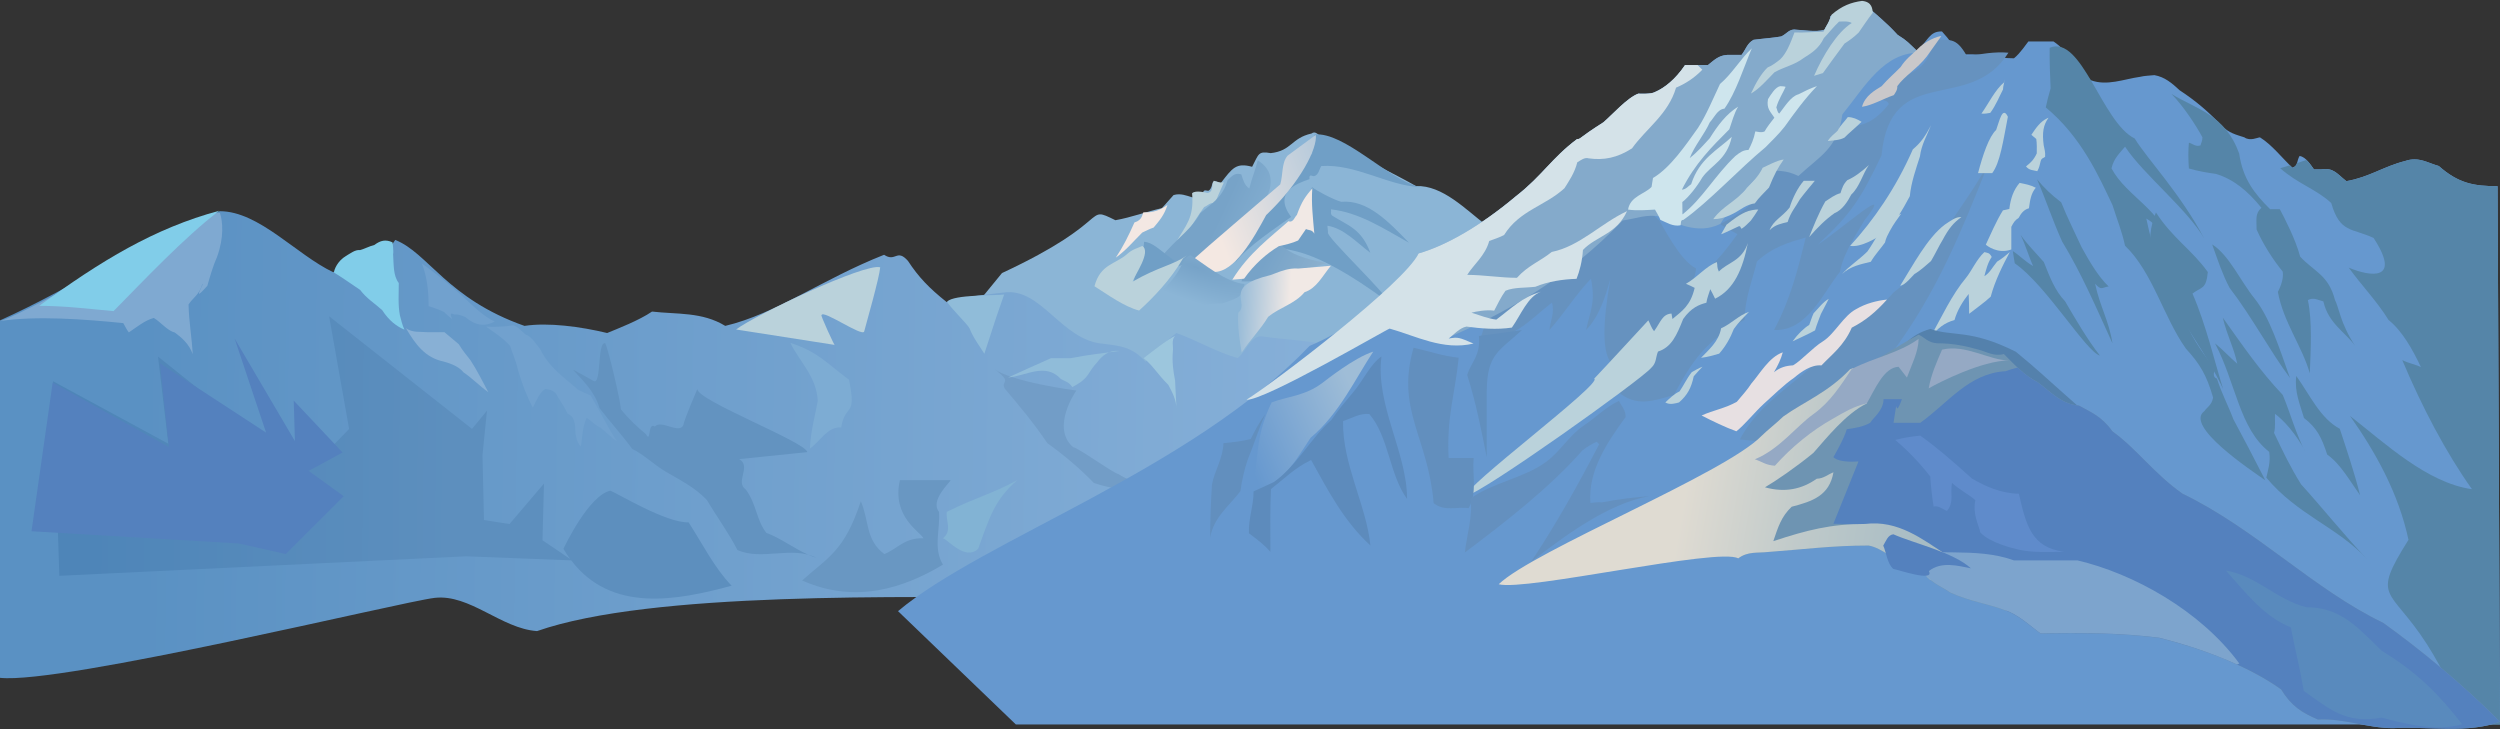 <svg width="1440" height="420" viewBox="0 0 1440 420" fill="none" xmlns="http://www.w3.org/2000/svg">
<rect x="0" y="0" width="1440" height="420" fill="#333333" stroke="none"/>
<path d="M577.139 157.288C642.475 126.844 623.938 117.743 642.475 126.844C651.404 125.277 660.823 121.776 669.22 119.888C671.92 117.078 673.906 114.54 675.964 112.364C679.967 111.175 683.269 112.62 686.891 113.723C690.07 111.081 689.795 112.366 692.92 110.885C693.622 108.723 695.143 110.166 696.235 109.808C697.99 108.605 698.113 106.019 698.642 104.975C700.31 103.674 701.802 105.225 703.247 105.361C709.755 96.913 711.938 93.518 721.226 96.07C725.077 88.695 724.649 86.893 731.93 88.202C744.019 86.885 743.724 79.503 755.429 76.905C757.86 75.012 759.373 78.138 761.282 78.707C780.415 88.859 806.255 101.735 815.601 107.172C830.967 106.567 844.378 120.843 856.324 129.888C833.427 225.822 680.755 331.183 620.795 217.627C610.538 198.19 538.895 198.976 554.525 184.951L577.139 157.288Z" fill="#8BB5D6"/>
<path d="M699.146 104.091C703.317 105.723 703.907 104.936 704.93 105.11C703.07 109.107 701.45 113.189 699.706 117.176C697.295 116.178 695.495 118.647 693.609 119.232C687.646 127.265 684.748 134.452 677.169 139.947C683.047 129.61 687.894 125.667 686.644 111.328C688.629 109.211 695.503 111.186 695.58 111.179C699.447 110.211 697.496 106.494 699.146 104.091Z" fill="#BAD2DB"/>
<path d="M672.467 118.028C670.617 123.916 667.936 126.934 664.5 131.069C662.239 131.792 660.095 132.977 657.933 133.954C652.159 139.711 648.775 143.999 642.691 148.418C646.906 142.113 650.07 135.743 653.436 128.147C658.233 126.73 657.919 123.133 658.62 122.283C664.032 122.599 668.094 121.194 672.467 118.028Z" fill="#F3E8E3"/>
<path d="M724.468 92.372C723.096 97.956 720.845 103.248 719.604 108.558C716.773 106.756 715.935 103.362 715.022 100.447C711.088 99.319 709.757 101.379 707.098 103.765C704.14 114.267 697.114 117.665 691.329 122.845C684.902 134.438 674.527 138.968 664.387 154.195C682.386 162.45 755.197 111.547 724.468 92.372Z" fill="url(#paint0_linear)"/>
<path d="M658.94 139.278C659.53 143.377 652.02 161.211 652.687 165.304C656.63 167.429 675.525 151.753 676.728 150.44C667.571 143.621 663.801 139.484 658.94 139.278Z" fill="#709FC6"/>
<path d="M757.18 77.436C756.938 81.765 755.682 84.239 755.756 88.645C741.613 98.39 734.7 115.962 724.015 128.926C722.377 133.692 712.455 148.742 711.476 151.297C718.113 142.102 736.012 130.558 743.659 124.953C733.327 110.881 746.448 105.849 754.272 103.17C753.834 99.478 756.176 101.901 756.986 101.41C759.428 100.987 760.091 97.041 761.054 95.644C780.888 94.281 799.341 106.857 817.352 107.702C798.66 102.608 774.367 75.937 757.18 77.436Z" fill="#709FC6"/>
<path d="M772.535 116.235C767.575 114.882 758.213 109.709 755.724 107.825C746.944 128.87 744.273 124.9 736.091 141.69C741.917 145.857 753.371 139.92 798.998 173.556C801.653 172.011 762.966 135.773 764.926 133.816L764.594 130.01C774.065 131.548 781.103 139.392 789.316 145.611C784.196 131.767 776.441 129.922 767.547 124.341C766.068 123.367 766.94 121.819 766.638 120.585C782.911 122.37 797.052 131.697 811.592 139.833C799.499 127.333 787.569 114.924 772.535 116.235Z" fill="#709FC6"/>
<path d="M757.9 77.688C758.944 85.215 749.272 104.92 729.309 123.893C722.008 137.454 710.934 157.07 699.118 156.63C698.308 156.228 690.205 158.826 687.485 159.169L684.17 152.26C698.97 138.938 721.025 120.413 737.414 106.217C739.113 100.815 738.033 93.764 741.699 89.609L757.9 77.688Z" fill="url(#paint1_linear)"/>
<path d="M736.876 140.466C722.239 147.206 719.393 151.447 715.051 162.071C725.564 162.677 742.813 158.336 763.955 151.553C751.012 148.847 744.54 147.047 736.876 140.466Z" fill="url(#paint2_linear)"/>
<path d="M755.895 108.44C755.218 117.115 756.29 125.848 757.054 134.607C755.673 132.101 753.834 132.787 752.248 131.927C750.734 134.108 749.219 136.289 747.71 138.522C744.171 140.144 740.179 141.018 736.606 141.802C729.576 146.041 722.445 152.231 716.582 160.518L709.815 161.109C719.316 145.675 731.894 136.644 742.168 127.395C744.905 128.575 745.774 124.768 746.974 123.876C749.936 115.632 751.97 113.195 755.895 108.44Z" fill="#F1E9E5"/>
<path d="M716.85 163.594C705.594 162.475 693.1 151.586 685.805 147.021C682.587 147.88 681.541 150.545 680.113 153.717C674.527 164.291 666.07 169.495 659.002 179.515C676.702 182.122 686.621 174.585 704.15 174.789C715.012 170.952 715.127 170.942 716.85 163.594Z" fill="url(#paint3_radial)"/>
<path d="M657.987 141.673C663.283 145.099 653.591 158.343 652.38 162.231C667.388 153.514 675.77 152.783 683.532 147.167L681.395 148.878C674.573 160.821 663.877 171.893 656.118 178.874C647.314 176.543 638.118 169.727 630.412 164.882C633.819 151.976 642.566 152.317 649.283 146.267C652.154 143.652 655.04 142.981 657.987 141.673Z" fill="#BAD2DB"/>
<path d="M743.589 154.8C745.007 154.624 746.434 154.552 747.957 154.682L766.604 153.055C761.593 159.114 758.364 166.068 751.43 168.301C745.786 175.098 737.379 176.882 730.468 182.476C725.552 190.522 720.388 195.281 715.185 203.142C714.183 196.978 712.624 187.552 713.18 180.149C720.275 174.434 703.659 165.165 731.782 158.457C735.647 157.016 739.378 155.378 743.589 154.8Z" fill="url(#paint4_linear)"/>
<path d="M126.589 121.651C149.18 121.651 170.684 146.71 191.899 156.777C206.779 149.259 220.827 149.734 227.643 138.199C246.522 145.544 257.402 171.985 302.105 187.711C315.705 185.637 334.296 188.1 349.72 191.816C355.672 189.353 368.055 184.6 375.575 179.459C389.911 181.144 404.375 179.545 417.75 187.711C447.158 180.712 473.717 160.751 509.236 146.753C515.924 151.246 516.532 142.951 522.996 150.296C528.98 159.455 535.092 165.893 545.299 174.015C549.107 171.466 577.971 168.528 577.971 168.528C599.762 165.201 611.282 196.136 635.41 197.994C643.921 199.16 651.697 199.247 659.889 208.32C663.985 204.172 671.345 196.525 677.585 191.816C689.392 195.963 700.816 202.919 712.944 206.246C718.128 201.969 720.912 192.334 727.919 193.89C738.223 195.445 749.743 195.747 760.559 197.994C768.847 199.117 787.918 235.582 797.71 231.477C797.71 231.477 809.07 222.448 819.469 225.299C837.965 225.299 853.805 203.611 876.172 206.289C879.34 205.598 882.796 208.492 885.708 204.215C904.812 204.215 924.715 201.364 940.107 214.498C950.027 210.005 956.81 208.104 964.586 202.141C975.178 198.944 985.354 196.395 995.882 206.246C1004.84 202.185 1010.51 196.438 1020.36 204.172C1028.87 206.332 1050.76 217.695 1063.88 210.35C1071.56 240.421 1089.03 269.411 1100.62 292.828C922.219 273.343 779.822 344.068 601.618 344.068C521.012 344.068 375.063 340.526 309.337 363.51C288.729 362.085 270.586 342.038 250.362 344.371C231.387 346.574 35.455 394.315 -0 390.427V184.557C41.087 166.152 85.182 137.075 126.589 121.651Z" fill="url(#paint5_linear)"/>
<path d="M506.996 153.968C506.548 159.844 499.124 185.81 497.78 190.908C496.916 194.365 473.621 177.947 473.237 181.576C471.765 179.761 481.429 201.148 480.885 198.685L423.99 189.785C435.094 181.317 498.292 151.376 506.996 153.968Z" fill="#BAD2DB"/>
<path d="M125.021 147.963C122.717 153.147 121.053 158.937 119.421 164.64C109.885 175.355 117.565 163.862 116.605 163.43C114.749 169.954 111.485 171.034 108.605 175.354C108.797 185.205 110.493 194.321 111.005 203.999C108.861 197.821 104.189 194.149 100.605 191.47C96.573 190.649 92.541 185.464 88.606 183.131C83.486 184.471 78.718 188.446 74.206 191.47C72.926 189.915 72.094 187.884 71.006 186.112C48.542 183.866 21.151 181.792 0.128 184.903C17.311 180.021 122.685 118.368 126.717 122.775C128.253 127.397 129.181 136.6 125.021 147.963Z" fill="#7FA9D1"/>
<path d="M207.419 166.973C211.195 171.985 216.122 174.966 220.186 178.681C223.962 184.644 228.602 188.1 232.954 189.871C231.738 187.409 231.034 184.211 230.33 181.576C229.21 175.787 229.69 169.22 229.69 163.041C226.426 158.678 226.842 152.802 226.426 146.451C226.81 144.593 226.106 139.841 226.106 139.625C222.202 137.724 219.098 138.501 215.642 141.093C212.699 141.828 210.235 143.254 207.451 144.031C204.539 143.729 201.883 145.932 199.259 147.445C194.395 150.339 192.411 155.351 192.379 156.949C197.755 160.319 202.683 163.776 207.419 166.973Z" fill="#81CDE9"/>
<path d="M285.018 185.205C278.746 182.527 272.442 176.219 266.714 170.861C258.746 163.819 250.778 157.209 242.971 151.765C245.946 159.11 246.874 167.405 246.874 176.349C249.914 177.256 253.498 178.552 255.834 179.762C257.338 181.317 259.098 182.656 260.506 183.866C257.978 178.466 261.786 181.619 262.074 181.144C264.058 180.971 266.138 181.879 267.898 182.527C273.85 187.668 279.29 188.23 285.018 185.205Z" fill="#71A1CE"/>
<path d="M295.833 187.366C298.329 188.23 300.537 190.908 302.777 192.723C306.041 193.544 308.665 198.167 311.097 200.975C316.473 212.122 325.305 217.609 332.984 224.522C335.32 225.688 338.168 226.898 340.184 227.805C345.336 236.403 350.072 246.253 355.416 254.246C352.248 252.086 348.92 248.759 345.976 246.383C343.256 245.303 340.472 242.279 337.944 240.594C335.64 245.606 335.32 251.913 334.616 257.098C331.609 254.592 331.289 248.5 331.289 245.519C330.681 240.68 329.465 239.643 326.841 238.088C325.497 234.891 322.873 231.305 321.305 228.583C319.769 224.91 316.857 224.435 314.105 224.046C311.097 225.602 308.889 230.829 306.905 234.761C303.353 228.194 300.473 220.374 298.297 212.9C297.401 208.449 295.193 203.654 293.849 199.29C289.306 194.192 284.346 191.384 279.994 188.143C285.402 188.446 290.617 188.143 295.833 187.366Z" fill="#71A1CE"/>
<path d="M233.818 189.05C237.658 191.772 242.042 190.951 246.202 191.34C249.466 191.34 252.73 191.34 255.994 191.34C259.546 194.321 261.434 195.92 264.25 198.253C266.65 202.185 268.506 204.302 270.97 207.455C274.714 213.158 277.978 219.726 281.273 225.904C276.314 222.404 271.61 217.522 266.842 214.368C264.058 210.566 257.434 208.795 255.482 208.233C244.986 206.073 239.322 198.426 233.818 189.05Z" fill="#88B0D5"/>
<path d="M676.849 193.5C674.513 196.05 675.985 199.506 675.569 202.487C675.025 208.536 675.921 214.584 676.849 219.164C677.041 224.133 677.553 233.162 677.713 235.841C677.585 230.181 675.153 225.861 672.977 221.713C666.193 214.93 664.497 210.955 658.737 206.289C665.041 201.493 672.721 195.315 676.849 193.5Z" fill="#9CC6DD"/>
<path d="M578.387 169.651L573.779 182.915L566.995 203.74C564.275 199.376 560.435 194.364 558.483 189.18C557.363 186.674 546.067 175.959 545.619 173.713C549.235 169.565 573.939 170.299 578.387 169.651Z" fill="#90BCD9"/>
<path d="M424.759 316.806C419.447 306.48 412.887 297.71 407.191 288.032C400.087 280.514 390.999 276.151 383.48 271.701C377.272 268.071 369.976 261.202 364.184 258.61C358.136 250.314 351.32 242.926 345.304 235.063C342.425 224.867 334.457 218.084 329.945 212.856C333.689 214.887 337.881 217.09 341.785 219.38C346.616 222.534 343.833 196.309 348.664 197.734C350.392 201.277 357.592 231.434 357.592 235.711C362.168 241.414 367.32 246.167 372.088 250.098C375.032 255.801 372.984 242.797 377.208 245.692C380.888 241.501 391.191 250.271 393.591 244.871C393.943 241.976 401.655 224.089 401.655 224.089C401.751 230.786 464.054 254.548 465.014 260.424L425.783 264.442C433.046 268.676 423.159 277.576 429.591 281.983C435.958 290.667 435.414 299.136 441.43 306.956C451.126 310.455 460.182 318.275 470.39 321.343C455.99 314.171 438.902 323.157 424.759 316.806Z" fill="#6393C0"/>
<path d="M571.923 211.992C584.435 221.108 575.891 218.862 578.771 223.873C587.059 233.638 595.827 244.179 603.282 255.283C612.594 261.893 622.162 269.972 630.066 278.181C634.898 279.823 639.41 280.86 644.306 281.595C655.249 291.618 663.601 303.672 671.665 313.004C677.009 312.788 681.969 313.177 687.057 313.868C682.417 307.388 678.481 302.808 673.393 300.302C669.777 296.889 665.329 292.569 662.577 290.106H669.969C664.241 279.694 653.073 278.916 644.338 273.126C640.85 272.392 621.362 258.048 618.13 257.573C604.978 246.167 619.986 224.954 619.986 224.954C619.986 224.954 581.587 219.985 571.923 211.992Z" fill="#729DC7"/>
<path d="M644.657 202.185C638.833 201.45 634.737 204.95 631.986 208.665C629.906 210.826 628.21 213.418 626.514 216.053C623.986 219.596 620.594 221.368 617.618 222.966C615.922 220.115 613.234 219.553 611.122 218.343C602.034 208.536 590.93 216.615 580.691 217.436C588.882 213.591 597.234 210.005 605.33 206.332C609.106 206.332 612.85 206.332 616.626 206.332C626.29 204.388 636.017 203.351 644.657 202.185Z" fill="#90BCD9"/>
<path d="M489.045 218.775C493.621 241.155 486.901 231.866 484.533 246.167C476.629 245.606 472.181 254.506 466.518 258.351C466.838 248.457 470.07 236.835 471.03 230.959C470.39 216.831 460.118 207.845 455.254 197.476C471.158 202.747 475.637 208.709 489.045 218.775Z" fill="#7DACD3"/>
<path d="M723.504 283.582C723.76 283.193 729.231 273.083 731.919 272.219C733.775 274.034 735.151 276.065 736.655 277.879C738.767 277.534 740.847 276.929 742.959 276.453C752.687 281.854 762.095 293.217 769.743 301.296C773.71 305.444 779.182 307.301 783.406 309.807C777.294 307.863 771.535 304.753 765.551 302.722C759.887 303.111 755.599 298.229 751.887 294.21C748.815 292.439 747.087 294.599 744.527 295.636C742.927 295.939 741.359 294.686 739.791 294.21C738.127 303.111 741.647 311.363 743.471 320.479C741.327 313.393 737.679 307.647 734.543 302.03C732.879 299.481 732.399 296.241 731.375 293.519C727.248 290.236 726.192 287.73 723.504 283.582Z" fill="#93BDDA"/>
<path d="M585.938 276.583C572.435 288.119 569.683 299.222 563.411 316.115C555.987 323.158 546.291 310.974 543.123 310.023C548.659 305.746 544.627 299.87 545.363 294.815C563.699 285.829 570.643 284.835 585.938 276.583Z" fill="#82B3D4"/>
<path d="M189.564 182.181L271.866 247.031L280.506 236.533L277.914 262.196L278.778 299.525L293.466 301.858L313.337 278.527L312.473 311.19L328.377 321.948C327.033 320.133 325.753 318.232 324.537 316.115C325.209 314.733 339.128 285.31 351.576 282.632C356.152 284.403 383.704 301.296 396.631 300.864C404.631 313.22 411.479 327.132 421.431 337.372C390.071 345.84 352.152 353.228 329.017 322.769L268.41 320.436L34.175 331.669L30.559 219.596L96.958 255.586L91.006 205.382L175.836 273.127L201.084 247.074L189.564 182.181Z" fill="url(#paint6_linear)"/>
<path d="M135.101 194.926L153.277 249.191L92.126 209.27L97.31 257.53L30.335 220.374L18.144 306.005L137.533 313.047L164.572 319.139L197.979 285.829L177.788 271.225L197.34 260.64L169.18 230.743L169.884 254.117L135.101 194.926Z" fill="#5481BE"/>
<path d="M543.124 325.232C537.396 315.683 541.62 304.926 540.884 294.816C535.508 288.335 547.156 277.879 547.636 276.54C537.876 276.54 528.116 276.54 518.356 276.54C513.397 297.71 530.548 306.697 531.892 310.024C520.724 309.764 517.204 315.986 509.365 319.14C498.421 311.061 500.629 299.525 495.829 288.724C486.357 317.541 477.013 320.868 462.038 334.348C492.821 348.13 520.916 338.582 543.124 325.232Z" fill="#6997C2"/>
<path d="M126.237 121.392C105.79 137.119 82.814 161.529 65.407 179.2C50.591 177.904 37.919 176.175 22.592 176.175C58.239 150.123 88.926 131.459 126.237 121.392Z" fill="#81CDE9"/>
<path d="M585.128 417.289H1439.99L1438.61 107.242C1425.08 107.242 1416.09 105.672 1404.76 95.624C1398.13 93.785 1393.17 90.062 1385.4 92.708C1372.82 95.893 1364.69 102.038 1351.54 104.326C1346.26 100.244 1344.12 96.341 1337.02 97.553H1332.86C1330.78 94.637 1328.22 90.51 1324.57 89.793C1322.81 92.708 1323.77 95.534 1320.41 96.566C1314.55 91.094 1308.73 83.468 1301.75 79.117C1300.5 79.117 1296.06 81.494 1292.76 79.117C1288.09 77.592 1283.86 76.695 1279.64 72.343C1271.74 64 1264.47 57.9 1255.45 51.979C1251.07 47.897 1246.87 44.308 1240.92 43.277C1238.17 43.591 1235.35 43.59 1232.63 44.263C1223.35 45.564 1213.59 49.691 1204.28 46.192C1197.72 39.284 1190.46 28.967 1182.84 23.899H1168.32C1167.39 24.975 1163.68 30.717 1160.03 33.587C1149.56 33.587 1139.77 30.134 1128.92 31.659C1125.63 27.038 1122.88 22.732 1118.56 18.112C1111.23 17.933 1110.81 23.36 1104.09 29.192C1099.39 24.751 1098.75 23.63 1092.99 20.041C1086.01 12.415 1080.64 8.468 1074.33 2.592C1065.5 0.529 1060.41 5.552 1054.3 9.365C1054.08 12.774 1051.97 14.613 1050.85 17.125C1046.05 18.65 1037.69 17.125 1034.94 17.125C1030.62 16.273 1029.21 19.592 1025.95 20.983C1020.8 21.88 1015.33 22.194 1010.05 22.912C1006.24 25.065 1005.69 28.384 1003.13 31.614H994.847C989.791 31.883 987.167 34.799 983.775 37.445H970.656C965.056 45.789 958.656 50.723 953.376 52.965C951.168 54.401 943.84 53.908 943.712 53.953C937.28 56.33 928.353 66.512 923.681 70.415C908.481 80.104 910.721 80.103 908.481 80.103C893.601 91.273 888.578 101.096 873.218 113.028C852.738 130.253 832.675 141.646 817.219 145.953C805.315 171.386 774.5 190.764 754.309 199.242C685.766 271.012 566.409 310.665 517.258 352.022L585.128 417.289Z" fill="#6698CF"/>
<path d="M976.863 154.565C967.487 150.125 956.768 128.28 955.776 126.979C935.648 106.883 917.185 135.457 900.929 150.618C877.985 168.112 862.338 161.608 853.122 193.994C870.978 196.91 879.969 185.157 893.889 174.302C895.681 179.954 892.929 184.933 892.481 190.092C901.825 179.461 907.393 169.951 916.385 160.531C919.169 174.347 915.969 178.922 913.569 190.092C921.281 182.152 924.64 170.938 927.616 160.531C908.257 268.321 976.863 173.854 976.863 154.565Z" fill="#6692BF"/>
<path d="M1156.86 30.358C1148.48 29.64 1141.02 31.21 1132.96 32.332C1126.24 20.49 1123.04 23.719 1113.28 22.463C1111.68 43.052 1095.55 42.694 1083.74 50.05C1082.78 61.309 1086.14 55.702 1087.96 59.918C1079.58 70.684 1073.09 72.254 1062.65 73.734C1049.34 87.505 1035.33 95.714 1023.26 97.374C1018.4 99.213 1014.11 108.587 1010.59 115.136C1005.15 122.224 992.767 127.876 990.911 128.952C993.951 131.554 997.471 132.9 1000.77 134.873C987.615 153.309 981.791 156.898 967.008 168.381C944.512 185.516 941.632 194.757 931.84 225.528C942.592 234.903 952.832 230.686 964.192 227.502C977.503 202.023 986.623 194.442 1004.96 184.125C1004.8 171.969 1010.3 158.513 1012 150.618C1020.89 142.23 1031.26 139.314 1040.13 136.802C1035.61 154.879 1031.52 171.925 1021.85 190.046C1040.99 191.123 1050.27 168.246 1059.84 156.539C1061.66 145.325 1072 130.522 1073.89 126.979C1092.67 103.205 1059.93 132.81 1047.17 140.794C1066.14 123.256 1071.77 114.688 1083.74 89.524C1089.05 35.158 1134.52 66.153 1156.86 30.358Z" fill="#6692BF"/>
<path d="M1145.6 93.471C1135.52 112.445 1120.76 130.253 1113.24 144.742C1106.65 156.629 1094.97 165.106 1090.75 168.381C1080.19 180.627 1070.85 184.081 1061.21 190.047C1045.21 217.633 1017.12 225.169 1002.14 253.115C1014.56 254.281 1027.33 255.851 1038.72 259.036C1057.34 244.323 1073.44 218.71 1089.34 203.818C1115.42 169.099 1129.85 133.214 1145.6 93.471Z" fill="#6692BF"/>
<path d="M1071.2 2.143C1072.19 2.188 1073.24 2.323 1074.33 2.592C1080.64 8.468 1086.04 12.416 1092.99 20.041C1098.75 23.63 1099.39 24.751 1104.09 29.192C1104.57 28.788 1104.96 28.384 1105.37 27.981C1105.88 28.878 1106.4 29.73 1106.91 30.403C1085.28 29.282 1074.11 50.095 1061.21 65.884C1058.4 85.666 1048.45 89.613 1035.9 101.366C1028 97.598 1025.15 99.033 1017.63 97.418C1006.49 105.313 994.623 123.031 990.911 128.952C977.951 135.411 965.247 128.414 957.152 125.005C949.024 122.852 941.92 126.126 934.656 126.978C903.201 159.903 868.13 180.178 830.594 195.968C811.427 192.872 796.131 188.297 784.227 182.466C797.699 172.822 810.467 160.396 817.187 145.998C832.642 141.646 852.674 130.298 873.185 113.073C888.545 101.097 893.569 91.273 908.449 80.148C910.689 80.148 908.449 80.149 923.648 70.46C928.32 66.512 937.248 56.375 943.68 53.997C943.84 53.997 951.168 54.446 953.344 53.011C958.624 50.768 965.023 45.833 970.623 37.49H983.743C987.103 34.888 989.759 31.973 994.815 31.659H1003.1C1005.66 28.429 1006.21 25.065 1010.01 22.957C1015.29 22.239 1020.77 21.925 1025.92 21.028C1029.15 19.637 1030.56 16.318 1034.91 17.17C1037.66 17.17 1045.98 18.695 1050.81 17.17C1051.93 14.658 1054.05 12.819 1054.27 9.41C1059.65 6.046 1064.22 1.784 1071.2 2.143Z" fill="#84AACB"/>
<path d="M1179.1 68.2C1175.1 70.129 1172.63 73.807 1170.07 77.664C1171.16 78.651 1172.06 79.324 1172.89 80.042C1173.31 82.733 1173.18 85.559 1173.18 88.34C1171.51 91.974 1169.75 93.678 1166.97 95.831C1168.86 98.209 1171.03 97.939 1173.47 98.612C1174.55 96.773 1175 94.755 1175.45 92.691C1176.03 90.897 1177.15 91.121 1177.98 90.314C1178.2 87.667 1177.62 85.873 1177.15 83.585C1176.25 76.453 1176.86 72.147 1179.96 67.796L1179.1 68.2Z" fill="#BAD2DB"/>
<path d="M1143.83 140.912C1146.68 134.901 1149.63 127.724 1153.69 121.175C1154.91 120.906 1156.09 120.681 1157.37 120.367C1158.07 114.446 1159.71 109.512 1163.29 105.34C1166.71 106.058 1169.31 106.462 1172.6 108.122C1169.82 111.531 1169.37 115.029 1168.67 119.964C1165.56 120.816 1164.03 123.104 1162.75 125.481C1160.51 126.961 1159.87 128.083 1158.52 130.639C1158.52 134.99 1158.52 139.342 1158.52 143.693C1150.78 146.608 1144.19 141.36 1143.83 140.912Z" fill="#BAD2DB"/>
<path d="M1143 159.078C1144.03 155.086 1144.99 151.273 1147.23 147.999C1145.85 145.442 1144.99 145.756 1143 145.218C1138.65 149.165 1135.58 156.163 1132.57 159.841C1124.12 169.934 1118.3 182.763 1111.71 194.605C1116.09 188.908 1120.15 185.903 1125.79 184.333C1127.39 178.636 1130.71 173.343 1133.95 169.306C1134.14 173.118 1134.23 176.886 1134.23 180.744C1138.55 177.335 1142.84 174.419 1146.65 170.876C1149.11 161.59 1153.88 152.215 1157.66 145.173C1154.97 147.505 1153.18 148.941 1150.33 150.69C1147.45 154.144 1146.27 157.06 1143 159.078Z" fill="#BAD2DB"/>
<path d="M1154.55 47.252C1149.15 51.648 1145.31 59.856 1141.31 65.418C1143 65.688 1145.08 65.194 1146.39 65.015C1149.69 60.619 1151.8 55.146 1153.72 51.558C1153.82 49.405 1154.46 47.655 1154.84 45.637L1154.55 47.252Z" fill="#BAD2DB"/>
<path d="M1156.54 67.257C1153.43 60.709 1151.61 69.904 1149.79 74.838C1145.66 78.696 1142.14 89.058 1139.35 99.733C1142.07 99.733 1144.79 99.733 1147.51 99.733C1152.09 93.678 1153.82 81.208 1156.54 67.257Z" fill="#BAD2DB"/>
<path d="M1129.75 125.077C1126.62 124.629 1123 127.589 1120.15 129.429C1110.04 137.099 1101.72 153.068 1094.49 164.596C1097.47 164.192 1101.21 159.213 1102.65 157.867C1106.36 155.759 1109.02 153.068 1112.25 150.376C1114.62 146.429 1117.02 141.271 1119 138.131C1122.43 131.671 1125.27 128.217 1129.75 125.077Z" fill="#BAD2DB"/>
<path d="M1095.07 123.104C1092.09 124.181 1089.82 125.975 1087.16 127.455C1082.81 132.389 1079.83 138.894 1075.61 144.859C1070.59 149.839 1065.08 153.247 1060.96 157.913C1065.85 153.203 1072.12 152.171 1077.59 150.78C1080.09 146.519 1083.29 143.2 1085.75 139.701C1086.3 137.054 1087.55 134.901 1088.57 132.972C1090.84 128.801 1092.7 126.423 1095.07 123.104Z" fill="#BAD2DB"/>
<path d="M1112.28 72.147C1108.95 78.382 1106.62 81.97 1101.79 86.052C1091.99 108.436 1079.26 126.737 1065.66 141.629C1072.28 142.616 1080.54 137.009 1084.31 135.08C1091.1 129.428 1095.83 120.906 1100.06 113.011C1100.76 105.116 1103.8 96.683 1105.88 90.134C1106.71 83.316 1109.98 77.933 1112.28 72.147Z" fill="#BAD2DB"/>
<path d="M1118.2 20.787L1109.75 32.629C1104.31 39.626 1097.15 43.574 1092.83 49.629C1093.02 51.872 1091.64 53.487 1090.84 54.788C1084.51 56.986 1078.43 60.664 1072.51 61.516C1074.27 55.102 1079.99 52.007 1083.77 49.674C1087.42 45.458 1091.67 41.869 1094.78 38.595C1097.5 34.288 1100.95 31.642 1104.09 28.726C1108.86 23.478 1116.25 20.787 1118.2 20.787Z" fill="#C9C8CA"/>
<path d="M1072.25 70.173C1069.4 72.999 1064.38 77.171 1062.4 79.279C1059.32 80.894 1055.9 80.804 1052.8 81.253C1054.52 78.382 1056.6 77.216 1058.43 75.332C1060.41 71.653 1062.36 70.218 1064.35 67.437C1067.26 67.482 1069.79 68.603 1072.25 70.173Z" fill="#BAD2DB"/>
<path d="M1076.48 95.068C1072.41 98.747 1068.41 101.887 1064.06 103.77C1061.76 106.103 1061.08 108.211 1060.12 111.261C1056.73 112.159 1054.08 114.312 1051.39 116.016C1047.48 122.924 1044.54 130.37 1042.08 136.56C1046.78 131.133 1051.55 126.378 1056.73 122.745C1061.12 121.04 1064.38 115.926 1066.33 112.069C1071.16 107.673 1072.92 100.047 1076.48 95.068Z" fill="#BAD2DB"/>
<path d="M1053.37 172.132C1050.17 173.792 1047.23 177.829 1044.64 180.43C1043.58 182.718 1043 184.871 1042.11 187.159C1039 188.998 1035.32 192.721 1032.51 196.623C1037.12 194.381 1041.37 192.586 1045.47 190.299C1046.33 187.203 1048.54 181.731 1048.86 180.834C1050.49 177.559 1051.93 175.137 1053.37 172.132Z" fill="#BAD2DB"/>
<path d="M1026.88 202.948C1025.85 206.851 1024.03 210.619 1021.79 214.387C1025.31 211.65 1028.54 210.664 1032.8 210.439C1037.56 207.748 1044.16 200.167 1049.98 196.623C1056.64 192.497 1061.92 181.776 1069.15 178.053C1074.75 174.778 1080.89 173.208 1086.91 172.536C1080.22 180.027 1074.04 184.961 1066.62 188.729C1062.11 199.135 1055.1 204.204 1049.15 210.484C1043.39 209.901 1037.53 214.117 1033.37 217.616C1027.64 221.519 1021.28 227.843 1015.9 232.643C1010.65 237.487 1004.61 245.023 1000.13 248.432C993.533 246.01 986.557 242.646 980.126 239.327C986.973 236.232 993.501 235.29 1000.41 231.432C1003.84 227.395 1006.69 224.21 1008.73 220.98C1013.66 215.329 1019.04 205.595 1026.88 202.948Z" fill="#E7E0E2"/>
<path d="M1078.75 7.329C1075.8 10.963 1073.21 15.09 1070.59 18.768C1067.87 21.414 1065.05 23.433 1062.43 25.093C1058.14 30.834 1053.82 36.8 1050.01 42.093L1044.92 43.663C1049.85 32.18 1058.17 18.499 1066.62 13.251C1064.67 11.95 1060.48 12.443 1059.29 12.443C1056.25 15.314 1052.86 19.53 1050.56 21.908C1047.84 27.784 1043.36 30.655 1039 33.346C1033.4 37.607 1028.12 38.28 1022.08 41.645C1017.31 46.534 1013.31 51.199 1008.54 53.89C1011.39 47.611 1014.68 42.093 1018.14 38.864C1020.54 37.967 1023.84 35.499 1025.47 34.109C1029.21 30.565 1031.55 24.106 1033.63 18.678C1039.23 18.992 1044.7 18.274 1050.27 18.274C1052.25 14.641 1053.95 11.546 1055.07 8.406C1060.99 3.292 1066.3 1.363 1072.54 0.511C1078.43 1.094 1078.43 5.132 1078.75 7.329Z" fill="#BAD2DB"/>
<path d="M969.086 123.508C980.445 114.671 987.709 101.169 999.517 89.91C1002.27 87.757 1003.96 86.456 1007.13 86.367C1008.67 83.496 1010.2 80.132 1011.07 75.691C1012.48 75.87 1014.62 76.588 1016.41 75.691C1017.76 73.224 1020.03 70.353 1022.04 67.796C1019.93 64.432 1017.37 62.727 1018.36 57.12C1019.96 54.608 1022.52 50.167 1025.4 49.629C1026.52 49.764 1027.45 49.629 1028.51 50.033C1027.1 53.352 1024.41 57.3 1023.16 61.875C1023.71 63.041 1023.68 64.701 1024.86 65.419C1027.8 61.74 1031.45 55.505 1035.87 54.339C1039.45 52.5 1042.97 50.795 1046.59 49.584C1039.58 56.851 1033.66 64.97 1028 72.91C1024.51 77.44 1020 81.612 1016.99 84.752C1001.53 97.536 984.125 116.465 969.63 126.647C967.71 126.603 968.446 128.845 967.934 129.787C963.55 130.595 960.062 128.173 956.382 126.647C955.486 124.315 954.334 122.745 953.278 120.727C948.318 120.996 942.814 121.444 937.758 120.727C939.038 113.011 947.326 111.845 951.294 107.673C951.646 105.789 951.838 104.309 952.126 102.515C962.078 96.684 970.878 83.72 978.045 73.672C982.941 66.091 986.845 56.537 990.717 48.373C997.629 42.542 1002.59 33.84 1009.05 27.829C1004.09 39.626 999.933 53.218 993.277 62.593C989.245 62.907 987.293 67.886 984.829 70.487C981.629 77.575 976.189 83.675 973.278 91.032C977.533 87.802 981.405 83.316 984.829 79.593C989.405 72.237 994.365 65.643 1001.18 61.426C998.813 65.284 997.661 70.084 996.093 74.48C985.981 84.572 976.221 94.306 968.766 109.243C971.198 109.109 972.35 107.225 974.109 106.103C978.877 91.301 989.277 86.546 997.501 78.831C994.621 92.198 985.693 94.979 980.573 102.156C977.309 107.718 972.67 113.549 969.022 116.375C969.086 118.753 969.086 121.13 969.086 123.508Z" fill="#CEE5ED"/>
<path d="M1027.42 91.884C1024 92.108 1016.8 96.011 1015.29 96.639C1012.8 101.887 1009.31 104.758 1006.27 108.077C1000.06 116.241 992.413 118.394 986.813 126.244C993.757 126.199 999.133 122.745 1004.28 119.515C1006.49 118.215 1008.76 117.407 1010.78 117.138C1013.15 113.684 1016.41 110.813 1018.94 108.032C1021.95 100.541 1024.03 96.639 1027.42 91.884Z" fill="#BAD2DB"/>
<path d="M1012.76 120.727C1011.23 120.458 1007.23 121.489 1007.13 121.534C1002.4 123.104 998.045 126.648 994.461 129.429C993.405 131.268 992.349 133.107 991.357 134.946C994.653 133.69 999.165 131.358 1000.96 130.595C1002.78 129.563 1002.36 131.358 1003.2 131.761C1005.37 130.371 1006.97 128.487 1008.54 127.007C1010.46 124.36 1011.23 123.194 1012.76 120.727Z" fill="#BAD2DB"/>
<path d="M1038.97 104.129C1035.52 108.032 1032.51 114.132 1030.81 119.56C1026.24 125.257 1021.53 126.827 1019.26 132.613C1022.62 129.249 1026.14 128.845 1029.69 127.858C1031.45 122.117 1034.52 118.932 1036.73 114.805C1039.64 110.903 1043 107.045 1045.34 104.129H1038.97Z" fill="#BAD2DB"/>
<path d="M1007.42 179.623C1001.63 181.507 996.829 186.8 991.357 189.088C990.045 196.803 983.901 201.782 979.805 206.088C983.581 205.684 986.781 204.698 990.237 203.711C994.173 199.27 996.733 194.47 998.685 189.491C1001.34 185.678 1004.41 182.763 1007.42 179.623Z" fill="#BAD2DB"/>
<path d="M980.638 211.247C978.686 211.83 975.134 214.028 974.43 214.387C971.454 218.199 969.694 222.236 967.39 225.466C964.35 226.812 961.31 229.817 959.23 231.791C961.726 233.405 965.214 232.329 967.134 231.791C971.934 227.574 974.142 223.537 975.582 216.764C977.63 214.386 978.75 213.22 980.638 211.247Z" fill="#BAD2DB"/>
<path d="M977.821 37.473C978.717 38.37 979.645 39.222 980.541 40.164C975.773 45.054 970.813 48.194 965.405 50.481C960.925 65.822 948.222 73.986 940.03 85.469C931.486 90.942 923.806 92.422 915.07 91.211C912.735 90.493 910.591 92.243 908.511 93.499C907.007 99.554 903.743 104.264 901.151 108.391C890.079 118.663 875.295 121.04 866.368 135.349C863.552 136.874 860.832 137.637 857.792 138.803C855.456 147.326 848.928 152.216 845.12 158.316C854.816 158.361 864.32 160.02 873.759 160.02C879.935 153.023 887.423 150.332 893.791 145.128C909.951 141.854 921.918 128.756 937.15 121.623C931.23 134.946 919.422 135.933 911.775 143.962C911.359 150.646 909.791 156.297 908.095 160.603C899.903 160.873 891.551 162.174 884.351 165.179C878.463 165.897 872.159 165.358 867.168 167.467C864.608 170.921 862.272 175.855 860.64 178.95C856.288 178.277 850.08 179.398 847.552 180.116C852.352 181.641 857.088 183.48 861.856 184.108C871.071 177.201 876.799 171.1 887.615 168.05C880.031 170.651 875.967 181.507 870.847 188.684C862.112 190.029 852.768 189.222 844.672 188.1C840.704 188.908 837.248 192.811 834.432 195.008C840.032 194.022 840.48 194.38 848.736 197.879C831.264 202.096 815.521 193.483 800.449 189.267C799.297 189.312 728.195 230.983 717.955 230.265C734.051 220.128 809.153 163.071 817.121 145.981C832.576 141.63 852.608 130.281 873.119 113.056C888.479 101.079 893.503 91.256 908.383 80.087C910.623 80.087 908.383 80.087 923.582 70.397C928.254 66.45 937.182 56.313 943.614 53.935C943.774 53.935 951.102 54.384 953.278 52.993C958.557 50.75 964.957 45.816 970.557 37.473H977.821Z" fill="#D4E2E8"/>
<path d="M1006.75 140.015C1003.2 150.556 995.101 151.094 990.045 156.432C988.797 153.516 989.437 153.516 988.925 150.96C982.462 153.472 977.758 159.706 971.102 163.474C973.022 164.192 974.302 164.955 976.126 165.807C973.726 176.169 968.734 179.219 963.326 183.75C963.134 182.718 962.942 181.686 962.782 180.61C957.534 180.968 956.638 185.32 952.766 190.747C951.294 189.132 950.526 186.575 949.438 184.512C938.591 196.175 928.319 207.478 918.239 218.109C923.967 220.307 841.697 281.491 844.865 285.394C853.056 284.497 945.662 218.558 951.102 211.874C954.206 209.048 953.598 205.864 955.006 202.499C962.846 199.988 965.79 193.08 969.502 183.75C974.238 177.066 978.878 175.406 982.878 174.374C983.262 171.638 984.349 169.171 985.117 166.57C986.109 168.319 986.973 170.203 987.901 172.042C998.909 166.704 1003.87 154.728 1006.75 140.015Z" fill="#BAD2DB"/>
<path d="M1390.77 91.811C1395.77 91.811 1399.8 94.234 1404.76 95.624C1416.12 105.672 1425.08 107.242 1438.61 107.242L1439.99 417.289H1426.87C1416.37 407.151 1408.25 387.145 1398.04 371.266C1376.57 337.803 1365.43 345.743 1387.29 310.934C1381.56 284.11 1368.34 260.471 1353.59 239.568C1373.94 255.402 1397.91 278.1 1423.86 281.778C1408.98 260.92 1394.97 234.275 1383.7 207.406C1387.29 209.245 1391.03 209.784 1394.45 211.443C1389.65 201.306 1383.7 190.63 1375.8 184.305C1368.69 172.912 1360.7 165.017 1352.86 154.162C1365.24 159.365 1383.54 162.191 1367.19 137.071C1354.74 131.24 1347.77 134.335 1342.81 116.976C1334.33 109.036 1323.13 105.672 1313.4 96.88C1315.22 96.387 1317.11 95.759 1318.97 95.22C1319.45 95.669 1319.93 96.207 1320.41 96.656C1322.07 96.118 1322.68 95.176 1323.06 93.965C1324.82 93.381 1326.65 92.798 1328.44 92.17C1330.14 93.785 1331.61 95.893 1332.82 97.598H1336.98C1344.06 96.387 1346.23 100.289 1351.51 104.371C1364.69 102.084 1372.82 95.938 1385.37 92.753C1387.35 92.036 1389.11 91.811 1390.77 91.811Z" fill="#5585A8"/>
<path d="M1356.66 199.359C1348.02 186.441 1347.09 176.573 1344.95 172.805C1341.17 158.181 1332.76 156.387 1324.89 147.82C1322.39 138.176 1315.77 125.302 1313.17 120.502H1307.61C1298.55 111.576 1291.83 102.919 1289.78 88.475C1281.56 65.733 1265.14 63.041 1250.78 54.115C1257.62 61.157 1264.82 72.057 1268.6 79.1C1268.6 81.298 1267.86 82.195 1267.48 83.765C1264.54 84.662 1262.94 82.688 1260.79 82.195C1260.34 87.084 1260.44 92.108 1260.79 97.042C1266.52 98.702 1271.38 99.465 1276.41 100.182C1286.55 103.232 1294.65 109.961 1302.58 119.695C1298.84 123.059 1299.8 126.334 1299.8 132.21C1303.7 140.957 1309.27 149.614 1314.84 156.432C1315.67 161.725 1312.37 167.332 1312.05 168.139C1315.25 185.589 1325.97 199.404 1330.45 215.014C1330.97 201.692 1331.93 184.961 1329.33 172.85C1332.66 171.055 1335.32 172.894 1338.26 173.612C1341.17 186.396 1350.87 191.24 1356.66 199.359Z" fill="#5585A8"/>
<path d="M1214.58 165C1208.38 159.168 1203 149.614 1198.97 142.347C1194.94 133.6 1190.49 124.718 1187.26 116.555C1181.72 112.338 1177.34 108.212 1173.34 103.277C1178.65 115.613 1182.39 127.231 1187.83 139.207C1198.55 156.791 1207 176.169 1216.79 197.79C1214.74 184.602 1209.62 176.842 1206.78 163.43C1210.52 167.556 1210.55 165.583 1214.58 165Z" fill="#5585A8"/>
<path d="M1209.56 204.832C1202.36 195.681 1195.13 183.211 1189.5 173.567C1183.74 167.556 1180.73 159.751 1177.24 150.915C1172.03 145.038 1167.87 140.912 1163.87 135.305C1167.07 142.033 1168.67 148.134 1171.1 153.247C1165.91 150.287 1163.58 147.281 1159.39 144.635C1159.71 147.102 1160.12 149.345 1160.51 151.677C1178.52 164.102 1201.56 202.589 1209.56 204.832Z" fill="#5585A8"/>
<path d="M1180.6 27.515C1180.47 35.32 1180.83 43.17 1181.15 50.93C1180.03 54.653 1179.16 58.107 1178.36 61.875C1199.1 79.01 1209.11 101.976 1216.79 118.125C1219.45 126.603 1222.23 133.151 1224.02 141.54C1239.99 156.836 1246.2 182.763 1259.13 200.885C1267.13 209.542 1271.06 216.18 1274.74 229.009C1273.97 233.405 1271.19 234.572 1269.72 236.815C1257.91 245.248 1296.79 271.04 1304.82 276.647C1298.26 263.728 1291.67 251.303 1286.42 241.48C1283.29 233.136 1279.67 226.677 1276.95 218.064C1273.88 217.122 1275.83 213.848 1275.29 211.83C1267.51 201.916 1260.95 192.003 1256.89 180.565C1246.39 166.973 1240.22 144.366 1236.28 125.885C1242.74 129.563 1247.67 136.516 1251.32 143.065C1245.43 120.592 1225.08 113.549 1216.22 96.997C1217.59 91.031 1220.92 88.34 1224.02 84.483C1234.42 100.317 1260.63 121.22 1269.72 137.592C1256.25 111.845 1236.7 91.435 1229.59 79.773C1210.65 70.532 1199.13 19.755 1180.6 27.515Z" fill="#5585A8"/>
<path d="M1298.71 172.042C1290.68 162.219 1283.96 146.878 1274.2 140.777C1277.37 149.704 1280.31 158.496 1284.22 165.762C1297.05 182.449 1307.99 202.993 1319.03 217.706C1312.63 199.719 1307.38 182.987 1298.71 172.042Z" fill="#5585A8"/>
<path d="M1314.87 227.485C1301.69 213.624 1291.64 198.822 1280.31 182.942C1282.81 193.394 1286.68 200.122 1288.66 209.497C1284.12 205.64 1280.09 201.109 1275.86 197.79C1287.96 220.891 1289.88 246.863 1307.06 260.275C1307.96 266.33 1306.36 270.636 1305.4 275.122C1323.29 296.608 1346.65 303.785 1363.35 321.997C1350.07 308.047 1336.79 291.405 1325.46 279.025C1319.29 269.201 1314.74 259.602 1309.85 249.33C1310.81 245.786 1310.23 242.063 1310.39 238.385C1318.55 244.351 1326.17 256.103 1328.21 261.037C1322.42 250.047 1319.32 238.116 1314.87 227.485Z" fill="#5585A8"/>
<path d="M1347.73 246.997C1336.34 240.807 1330.9 228.068 1322.65 216.54C1321.53 226.049 1324.82 232.777 1327.09 240.762C1334.52 246.459 1337.3 252.066 1340.47 261.844C1348.21 267.317 1353.3 276.737 1359.41 285.259C1356.18 272.206 1351.25 257.762 1347.73 246.997Z" fill="#5585A8"/>
<path d="M1271.71 156.718C1270.71 166.945 1268.09 165.062 1262.87 169.099C1270.68 186.951 1276.09 210.097 1280.54 224.092C1261.02 182.914 1227.8 156.225 1241.82 122.358C1251.39 137.251 1262.59 143.889 1271.71 156.718Z" fill="#5585A8"/>
<path d="M1199.22 235.99C1172.11 212.013 1175.19 214.217 1161.15 202.625C1134.72 189.315 1124.55 194.031 1111.88 189.447C1106.54 190.99 1101.37 193.546 1096.92 198.571C1105.06 199.408 1106.78 202.361 1113.86 204.653C1126.02 204.212 1141.67 206.724 1148.86 211C1162.66 219.197 1166.32 226.426 1176.93 228.012L1199.22 235.99Z" fill="#5481AC"/>
<path d="M1440 415.68C1418.7 394.348 1394.02 373.986 1372.65 358.692C1332.76 339.564 1299.34 304.745 1257.19 284.383C1240.86 272.968 1230.59 258.335 1216.79 248.463C1210.35 239.472 1204.22 237.444 1197.55 233.61C1187.24 232.904 1180.77 225.191 1173.48 219.991C1166.05 216.332 1159.61 209.281 1154.23 203.904C1148.65 205.49 1144.37 202.626 1139.78 201.436C1131.46 199.144 1124.82 197.733 1115.71 197.733C1110.1 197.204 1109.24 194.692 1105.13 192.797C1091.16 199.893 1081.95 208.443 1065.69 212.63C1053.19 225.941 1038.91 231.494 1027.2 239.868C1023.13 243.791 1018.61 247.229 1014.71 251.019C993.579 272.792 977.898 292.449 957.936 311.709C973.344 315.896 989.984 315.191 1001.25 321.626C1006.76 317.439 1012.55 318.629 1018.57 317.924C1038.5 316.469 1055.59 314.221 1076.3 314.221C1083.77 315.411 1093.08 323.609 1095.55 325.372C1099.72 324.138 1103.25 327.047 1107.09 327.84C1110.27 335.157 1118.18 337.713 1123.45 341.459C1134.44 346.44 1145.4 347.938 1154.23 351.376C1162.01 353.535 1169.54 360.808 1175.39 364.995C1198.23 364.378 1222.88 364.775 1243.7 367.463C1268.08 373.545 1294.82 383.506 1313.96 397.169C1319.85 406.821 1325.91 410.568 1335.12 414.49C1350.02 413.653 1363.44 419.426 1378.44 419.426C1398.78 418.325 1422.06 422.6 1440 415.68Z" fill="#6E94B2"/>
<path d="M1162.14 211.705C1165.6 214.922 1169.37 217.963 1173.44 219.991C1180.74 225.191 1187.21 232.904 1197.51 233.61C1204.19 237.444 1210.32 239.471 1216.76 248.463C1230.59 258.335 1240.83 272.968 1257.16 284.383C1299.31 304.745 1332.73 339.564 1372.62 358.692C1393.98 373.986 1418.7 394.304 1439.97 415.68C1422.03 422.6 1398.74 418.325 1378.37 419.382C1363.37 419.382 1349.98 413.609 1335.09 414.446C1325.88 410.479 1319.82 406.733 1313.93 397.081C1294.79 383.418 1268.05 373.457 1243.67 367.375C1222.85 364.686 1198.16 364.29 1175.36 364.907C1169.95 361.028 1163.1 354.593 1155.98 351.905C1154.03 346.395 1152.42 340.842 1151.29 335.157C1139.89 330.749 1131.84 323.874 1118.59 326.474C1104.86 308.8 1080.55 301.528 1056.03 301.704L1070.48 265.784C1069.46 265.784 1059.56 266.797 1056.03 263.316C1056.2 262.963 1062.37 252.561 1063.74 247.228C1068.09 246.655 1073.15 245.862 1077.23 243.526C1078.91 240.573 1084.79 236.695 1084.93 229.907H1095.51C1090.55 244.011 1093.77 223.208 1090.68 243.526H1106.09C1122.19 232.023 1134.03 215.01 1155.16 213.82C1157.38 212.983 1159.75 212.322 1162.14 211.705Z" fill="#5481BE"/>
<path d="M1067.54 211.969C1068.39 219.506 1072.23 225.192 1075.31 232.376C1063.36 238.105 1051.99 252.43 1044.53 260.848C1034.46 269.134 1022.51 277.287 1016.62 280.681C1027.99 283.898 1037.89 281.827 1046.45 275.745C1050.35 275.701 1052.92 273.232 1056.07 272.042C1053.7 285.573 1043.88 288.791 1032 291.876C1025.87 297.738 1024.19 303.688 1021.42 311.709C1040.83 305.318 1054.59 301.793 1074.35 301.793C1093.35 299.413 1107.43 310.696 1120.54 319.158C1118.73 324.447 1115.78 329.427 1111.91 334.055C1109.93 332.38 1108.18 330.441 1107.05 327.841C1103.22 327.003 1099.69 324.138 1095.51 325.372C1093.05 323.609 1083.73 315.412 1076.27 314.222C1055.55 314.222 1038.47 316.469 1018.54 317.924C1012.55 318.629 1006.76 317.439 1001.21 321.626C989.95 315.191 878.669 340.666 863.261 336.523C883.223 317.219 993.545 272.836 1014.67 251.063C1018.57 247.273 1023.13 243.835 1027.17 239.912C1038.88 231.538 1053.16 225.985 1065.65 212.675C1066.34 212.366 1066.92 212.146 1067.54 211.969Z" fill="url(#paint7_linear)"/>
<path d="M1188.85 317.835C1169.98 315.279 1167.04 302.365 1162.86 284.383C1152.59 284.251 1143.55 280.108 1135.92 275.7C1123.66 264.682 1115.41 257.586 1106.09 250.931C1100.79 251.415 1096.74 252.121 1091.64 253.399C1098.87 259.525 1105.68 266.533 1111.84 274.466C1112.19 280.284 1112.87 286.102 1113.76 291.788C1116.47 290.906 1119.34 293.595 1121.47 294.256C1125.75 289.055 1123.18 284.691 1124.34 278.169C1129.03 282.356 1133.72 284.559 1137.8 288.085C1136.16 296.239 1139.65 302.145 1140.67 306.685C1146.08 312.679 1159.61 315.852 1162.79 316.601C1171.35 318.497 1180.19 317.835 1188.85 317.835Z" fill="#5F8BCB"/>
<path d="M1090.72 315.323C1113.04 321.053 1137.76 314.706 1159.99 322.772H1196.55C1228.74 330.308 1267.4 351.596 1289.89 382.228C1289.41 382.404 1288.93 382.537 1288.49 382.713C1274.18 376.19 1258.53 371.033 1243.7 367.331C1222.88 364.642 1198.2 364.246 1175.39 364.863C1169.54 360.676 1162.01 353.403 1154.23 351.244C1145.4 347.85 1134.41 346.308 1123.45 341.327C1118.18 337.581 1110.27 335.024 1107.09 327.708C1105.24 327.311 1103.49 326.43 1101.68 325.769C1101.57 325.593 1101.44 325.416 1101.3 325.196C1097.6 321.802 1095.41 318.673 1090.72 315.323Z" fill="#7DA4CD"/>
<path d="M1110.93 223.693C1112.3 215.627 1115.65 208.311 1118.63 201.391C1132.12 198.086 1145.82 207.606 1157.12 207.606C1141.64 207.738 1117.3 220.035 1110.93 223.693Z" fill="#95A9C4"/>
<path d="M1105.14 195.177C1104.97 202.978 1101 210.25 1098.39 217.478C1096.79 215.407 1095.18 213.335 1093.57 211.264C1085.08 211.66 1080.14 223.957 1075.28 232.331C1067.61 234.138 1062.37 237.356 1056.04 241.014C1043.75 247.801 1031.76 257.674 1022.35 268.252C1017.14 267.987 1014.78 265.828 1010.81 264.55C1024.92 258.776 1034.67 245.553 1044.5 238.546C1054.4 231.45 1060.25 221.93 1066.62 212.542C1079.73 205.798 1093.33 203.639 1105.14 195.177Z" fill="#95A9C4"/>
<path d="M1326.97 397.918C1324.27 382.272 1322.46 376.631 1319.51 361.337C1304.27 355.343 1293.52 341.459 1282.12 328.634C1300.34 331.851 1310.81 345.25 1328.48 349.789C1348.34 349.701 1358.27 361.733 1371.83 374.823C1393.09 387.781 1405.25 400.519 1418.19 417.179C1402.13 421.851 1382.1 415.989 1371.83 413.344C1351.49 417.135 1341.9 408.584 1326.97 397.918Z" fill="#598ABD"/>
<path d="M1135.24 327.363C1125.25 318.083 1102.18 312.931 1090.57 307.747C1087.37 308.163 1086.41 311.523 1084.74 314.275C1086.41 317.795 1087.14 324.995 1090.57 327.715C1093.03 328.035 1114.66 335.554 1111.01 328.931C1118.21 323.203 1127.81 325.891 1135.24 327.363Z" fill="#5481BE"/>
<path d="M840.205 206.053C831.373 205.19 822.893 202.213 814.221 200.293C803.854 236.069 822.573 251.62 825.773 289.796C831.981 294.819 839.277 291.716 845.965 292.676C851.085 283.556 847.885 273.444 848.845 263.812C844.045 263.812 839.213 263.812 834.413 263.812C833.197 239.941 838.093 227.141 840.205 206.053Z" fill="#628FBE"/>
<path d="M851.853 193.51C852.941 204.965 847.405 208.325 845.101 216.037C850.189 232.005 853.293 247.94 856.365 263.364C856.365 250.596 856.365 237.829 856.365 225.061C856.685 203.942 863.117 202.533 876.652 190.118L851.853 193.51Z" fill="#618FBE"/>
<path d="M790.99 202.533C780.014 206.021 764.015 218.821 761.711 220.549C751.567 228.165 741.647 228.261 732.432 231.813C722.672 252.26 725.328 262.788 721.168 283.652C740.463 276.964 744.655 267.588 754.959 252.1C771.375 238.468 781.07 217.445 790.99 202.533Z" fill="url(#paint8_linear)"/>
<path d="M949.898 285.796C940.939 286.5 931.723 287.587 922.827 289.347C920.523 289.091 918.251 289.507 916.075 289.699C914.635 271.108 925.867 254.628 936.363 240.197C936.427 236.357 934.219 234.117 932.459 230.949C925.387 234.117 918.795 240.773 912.171 245.188C904.011 250.628 898.988 259.716 890.796 265.86C878.06 275.428 859.308 277.988 846.989 287.236C848.461 297.667 844.813 307.875 843.789 318.211C867.052 300.739 892.78 280.772 911.467 259.428C914.507 257.06 916.587 255.972 919.659 254.436C920.139 254.916 920.619 255.396 921.099 255.876C909.355 278.628 896.044 302.371 881.932 323.555C901.196 308.707 925.963 290.147 949.898 285.796Z" fill="#6490BF"/>
<path d="M766.927 241.829C770.478 236.517 774.958 231.269 779.31 226.085C784.91 219.653 789.422 209.541 795.726 205.317C792.142 233.221 810.478 260.548 810.478 287.396C800.238 273.38 799.918 251.301 788.686 238.469C783.086 237.925 778.798 240.933 773.614 242.501C773.102 267.268 787.022 290.916 789.358 314.211C774.126 300.291 764.911 282.468 755.183 264.964C745.807 269.476 739.727 275.748 732.079 281.7C731.503 293.699 731.759 305.827 731.759 317.891C728.079 313.571 723.727 310.435 719.376 307.171C719.056 298.467 722.063 291.588 722.063 283.044C726.767 280.836 730.255 279.268 733.775 277.668C746.927 268.324 755.087 252.228 766.927 241.829Z" fill="#5D8BBC"/>
<path d="M728.815 238.532C725.456 242.948 722.928 247.876 720.432 252.836C715.312 254.244 709.84 254.756 704.72 255.268C704.4 264.068 699.696 270.884 698.096 279.011C697.488 288.835 697.04 299.427 697.04 309.731C698.96 297.987 708.24 291.203 714.512 282.851C715.248 276.739 716.752 270.531 718.704 264.708C722.384 255.908 724.944 247.012 728.815 238.532Z" fill="#628FBE"/>
<defs>
<linearGradient id="paint0_linear" x1="700.432" y1="128.89" x2="738.634" y2="146.678" gradientUnits="userSpaceOnUse">
<stop stop-color="#77A3C8"/>
<stop offset="1" stop-color="#8BB5D6"/>
</linearGradient>
<linearGradient id="paint1_linear" x1="705.103" y1="143.519" x2="818.674" y2="99.013" gradientUnits="userSpaceOnUse">
<stop stop-color="#F4E8E2"/>
<stop offset="1" stop-color="#8BB5D6"/>
</linearGradient>
<linearGradient id="paint2_linear" x1="730.418" y1="146.964" x2="766.324" y2="165.08" gradientUnits="userSpaceOnUse">
<stop stop-color="#77A3C8"/>
<stop offset="1" stop-color="#92B4CF"/>
</linearGradient>
<radialGradient id="paint3_radial" cx="0" cy="0" r="1" gradientUnits="userSpaceOnUse" gradientTransform="translate(688.822 153.94) rotate(109.244) scale(19.454 78.042)">
<stop stop-color="#77A3C8"/>
<stop offset="1" stop-color="#8BB5D6"/>
</radialGradient>
<linearGradient id="paint4_linear" x1="742.899" y1="178.264" x2="709.192" y2="176.765" gradientUnits="userSpaceOnUse">
<stop stop-color="#F1E9E5"/>
<stop offset="1" stop-color="#8BB5D6"/>
</linearGradient>
<linearGradient id="paint5_linear" x1="80.088" y1="256.836" x2="1027.76" y2="270.3" gradientUnits="userSpaceOnUse">
<stop stop-color="#5A91C3"/>
<stop offset="0.459" stop-color="#76A4D0"/>
<stop offset="1" stop-color="#98BCE1"/>
</linearGradient>
<linearGradient id="paint6_linear" x1="261.444" y1="263.206" x2="51.855" y2="261.969" gradientUnits="userSpaceOnUse">
<stop stop-color="#5D8FBE"/>
<stop offset="1" stop-color="#4E85B8"/>
</linearGradient>
<linearGradient id="paint7_linear" x1="971.632" y1="276.494" x2="1108.49" y2="300.26" gradientUnits="userSpaceOnUse">
<stop stop-color="#DFDBD2"/>
<stop offset="0.49" stop-color="#C0CACA"/>
<stop offset="1" stop-color="#A7BCC4"/>
</linearGradient>
<linearGradient id="paint8_linear" x1="716.541" y1="260.331" x2="782.294" y2="231.702" gradientUnits="userSpaceOnUse">
<stop stop-color="#6698CF"/>
<stop offset="1" stop-color="#9FBDD7"/>
</linearGradient>
</defs>
</svg>
